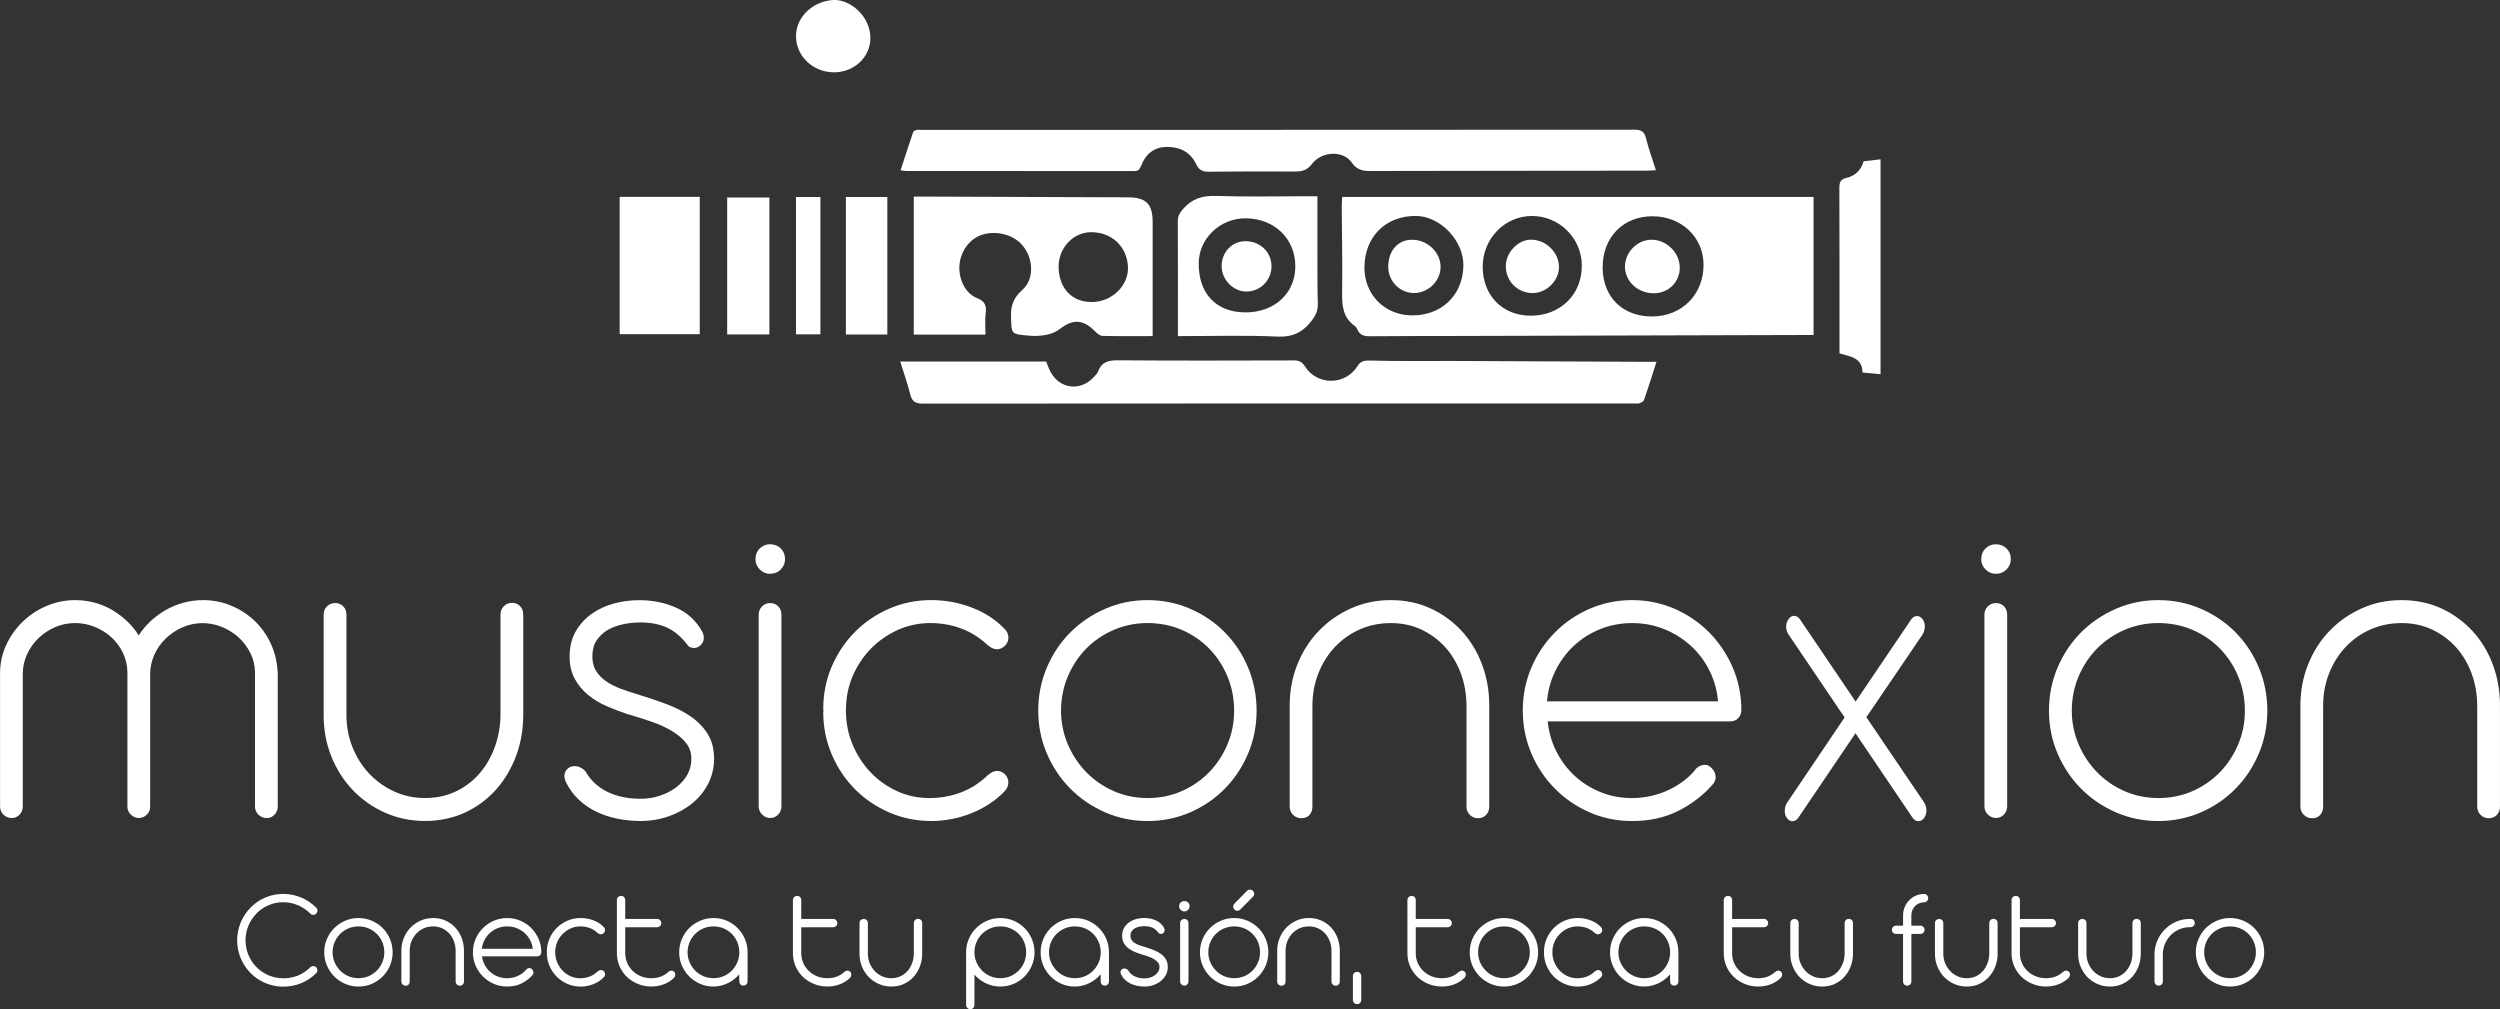 <?xml version="1.0" encoding="UTF-8"?>
<svg id="Layer_2" data-name="Layer 2" xmlns="http://www.w3.org/2000/svg" viewBox="0 0 805.51 325.16">
  <rect x="0" y="0" width="805.51" height="325.16" fill="#333333" stroke="none"/>
  <defs>
    <style>
      .cls-1 {
        fill: #fff;
      }
    </style>
  </defs>
  <g id="Capa_1" data-name="Capa 1">
    <g>
      <path class="cls-1" d="M619.97,258.56l-18.62-27.47,18-26.49c.46-.68.73-1.48.82-2.41.09-.96-.12-1.82-.63-2.57-.51-.75-1.14-1.13-1.89-1.13s-1.39.4-1.93,1.2l-17.83,26.37-17.88-26.44c-.54-.8-1.19-1.2-1.93-1.2s-1.33.38-1.83,1.12c-.51.69-.76,1.52-.74,2.44.02.91.26,1.73.73,2.41l18.1,26.77-18.53,27.47c-.43.63-.68,1.43-.75,2.38-.07.98.15,1.84.66,2.52.48.7,1.08,1.06,1.79,1.06.78,0,1.44-.4,1.98-1.2l18.35-27.14,18.44,27.28c.6.88,1.33,1.06,1.84,1.06.74,0,1.38-.38,1.88-1.12.51-.7.74-1.55.69-2.53-.05-.95-.3-1.75-.73-2.39Z"/>
      <g>
        <path class="cls-1" d="M87.23,207.31c-1.31-2.79-3.06-5.24-5.2-7.28-2.14-2.04-4.67-3.68-7.5-4.87-2.84-1.2-5.9-1.8-9.11-1.8-2.17,0-4.32.29-6.39.86-2.07.57-4.05,1.41-5.87,2.47-1.82,1.07-3.51,2.35-5.01,3.82-1.31,1.28-2.47,2.69-3.46,4.22-.95-1.52-2.08-2.94-3.37-4.21-1.48-1.47-3.13-2.75-4.9-3.82-1.77-1.07-3.71-1.9-5.76-2.48-2.05-.57-4.22-.86-6.43-.86-3.16,0-6.23.62-9.14,1.84-2.91,1.22-5.5,2.92-7.72,5.06-2.22,2.14-4.02,4.66-5.34,7.49-1.34,2.84-2.01,5.93-2.01,9.18v42.91c0,1.07.38,1.97,1.14,2.68.75.7,1.63,1.05,2.63,1.05s1.8-.36,2.5-1.07c.7-.71,1.05-1.6,1.05-2.67v-43.04c.05-2.12.53-4.18,1.44-6.12.92-1.94,2.17-3.67,3.71-5.14,1.55-1.47,3.35-2.65,5.35-3.5,3.9-1.67,8.57-1.71,12.64-.07,2,.81,3.8,1.93,5.35,3.32,1.54,1.39,2.8,3.07,3.74,4.99.93,1.91,1.43,4,1.48,6.21v43.35c0,1.07.38,1.97,1.14,2.68,1.5,1.4,3.65,1.4,5.09,0,.73-.71,1.1-1.61,1.1-2.67v-42.61c0-2.17.45-4.28,1.34-6.26.89-1.99,2.13-3.75,3.67-5.24,1.55-1.49,3.38-2.71,5.42-3.61,3.95-1.74,8.52-1.8,12.64-.14,2,.81,3.8,1.93,5.35,3.32,1.55,1.4,2.83,3.08,3.82,5,.98,1.91,1.5,4,1.54,6.2v43.35c0,1.07.38,1.97,1.14,2.68.75.7,1.63,1.05,2.63,1.05s1.8-.36,2.5-1.07c.7-.71,1.06-1.6,1.06-2.67v-43.05c0-.26-.03-.46-.08-.62-.16-3.11-.89-6.08-2.19-8.85Z"/>
        <path class="cls-1" d="M165.04,194.24c-1.11,0-2.03.37-2.73,1.11-.7.73-1.05,1.64-1.05,2.7v31.96c0,3.65-.59,7.16-1.75,10.45-1.16,3.28-2.82,6.2-4.93,8.66-2.1,2.46-4.68,4.43-7.66,5.86-2.98,1.43-6.33,2.15-9.97,2.15s-6.98-.73-10.05-2.16c-3.08-1.44-5.79-3.39-8.03-5.8-2.25-2.41-4.04-5.27-5.32-8.48-1.28-3.21-1.93-6.65-1.93-10.25v-32.4c0-1.11-.36-2.03-1.06-2.71-.7-.68-1.56-1.02-2.57-1.02s-1.87.34-2.6,1.02c-.73.68-1.11,1.6-1.11,2.72v32.47c0,4.65.83,9.09,2.47,13.19,1.64,4.1,3.95,7.74,6.87,10.81,2.92,3.07,6.41,5.53,10.38,7.31,3.98,1.78,8.33,2.69,12.94,2.69s8.98-.91,12.84-2.69c3.85-1.78,7.21-4.26,9.99-7.36,2.77-3.09,4.96-6.76,6.5-10.88,1.54-4.13,2.32-8.57,2.32-13.22v-32.33c0-1.11-.34-2.03-1.01-2.73-.68-.71-1.53-1.07-2.54-1.07Z"/>
        <path class="cls-1" d="M222.71,230.96c-2.23-1.56-4.85-2.91-7.79-4.02-2.89-1.1-5.99-2.15-9.21-3.13-1.97-.58-3.89-1.22-5.72-1.9-1.79-.67-3.4-1.49-4.76-2.44-1.34-.93-2.42-2.06-3.21-3.34-.77-1.26-1.16-2.82-1.16-4.62,0-2.05.46-3.78,1.37-5.16.92-1.4,2.13-2.53,3.58-3.37,1.47-.85,3.15-1.47,4.98-1.85,1.85-.38,3.7-.58,5.5-.58,3.36,0,6.3.58,8.74,1.72,2.43,1.13,4.72,3.13,6.8,5.94l.07.1.11.05c1.57.8,2.81.44,3.86-.61.46-.47.75-1.08.87-1.82.11-.74-.03-1.5-.42-2.3-1.94-3.56-4.77-6.19-8.42-7.82-3.62-1.61-7.64-2.43-11.96-2.43-2.74,0-5.48.36-8.14,1.08-2.67.72-5.08,1.85-7.18,3.34-2.11,1.5-3.84,3.41-5.13,5.67-1.3,2.27-1.96,4.97-1.96,8.04,0,2.77.56,5.2,1.66,7.22,1.09,2.01,2.55,3.76,4.34,5.22,1.77,1.44,3.81,2.67,6.05,3.63,2.21.96,4.46,1.81,6.7,2.55h.02c2.75.79,5.4,1.62,7.87,2.49,2.46.87,4.65,1.89,6.53,3.04,1.85,1.14,3.35,2.44,4.45,3.88,1.07,1.4,1.61,3.07,1.61,4.95s-.44,3.6-1.32,5.16c-.88,1.57-2.1,2.94-3.61,4.07-1.53,1.14-3.29,2.04-5.24,2.68s-4.02.97-6.14.97c-4.17,0-7.83-.77-10.87-2.3-3.02-1.51-5.36-3.72-6.96-6.56l-.08-.11c-1.02-1.02-2.16-1.54-3.41-1.54s-2.2.53-2.83,1.56c-.63,1.03-.58,2.28.12,3.71,1.04,2.1,2.4,3.95,4.03,5.5,1.63,1.55,3.52,2.85,5.62,3.87,2.09,1.02,4.39,1.79,6.81,2.28,2.43.49,4.95.75,7.49.75,3.24,0,6.33-.52,9.19-1.54,2.85-1.02,5.39-2.43,7.54-4.2,2.15-1.77,3.87-3.9,5.11-6.33,1.24-2.44,1.87-5.12,1.87-7.98,0-3.07-.67-5.72-2-7.9-1.32-2.16-3.13-4.05-5.38-5.62Z"/>
        <path class="cls-1" d="M248.07,175.36c-1.25,0-2.34.46-3.26,1.35-.92.9-1.39,2.07-1.39,3.48,0,1.26.46,2.37,1.38,3.29.92.93,2.02,1.4,3.27,1.4,1.39,0,2.57-.47,3.49-1.4.92-.93,1.38-2.03,1.38-3.29,0-1.41-.47-2.58-1.39-3.48-.92-.9-2.09-1.35-3.48-1.35Z"/>
        <path class="cls-1" d="M248.15,194.31c-1,0-1.88.36-2.6,1.06-.73.71-1.1,1.61-1.1,2.67v61.71c0,1.07.38,1.98,1.13,2.71.75.73,1.61,1.1,2.57,1.1,1.01,0,1.88-.37,2.58-1.11.69-.73,1.05-1.64,1.05-2.7v-61.71c0-1.06-.34-1.95-1.01-2.66-.68-.71-1.56-1.07-2.62-1.07Z"/>
        <path class="cls-1" d="M274.73,217.86c1.43-3.36,3.4-6.33,5.86-8.85,2.47-2.51,5.38-4.54,8.66-6.03,3.27-1.48,6.82-2.23,10.56-2.23,3.42,0,6.73.58,9.83,1.73,3.1,1.15,5.95,2.92,8.47,5.27.41.36.88.69,1.4.98,1.33.74,2.91.61,4.14-.54.84-.73,1.26-1.65,1.26-2.73s-.44-2.04-1.31-2.92c-2.9-2.98-6.48-5.28-10.63-6.84-4.14-1.56-8.49-2.35-12.95-2.35-4.75,0-9.3.93-13.52,2.76-4.21,1.83-7.94,4.36-11.07,7.53-3.14,3.17-5.64,6.92-7.45,11.14-1.81,4.23-2.73,8.83-2.73,13.68,0,.17.04.35.11.54l-.08.26-.03.16c0,4.8.92,9.39,2.73,13.64,1.81,4.25,4.32,8.01,7.45,11.18,3.14,3.17,6.86,5.7,11.07,7.53,4.22,1.83,8.77,2.76,13.52,2.76,4.46,0,8.82-.84,12.96-2.5,4.14-1.66,7.72-4.01,10.61-6.98.87-.88,1.31-1.86,1.31-2.92s-.4-1.98-1.18-2.72c-1.25-1.17-2.81-1.31-4.19-.51-.53.31-1.01.65-1.44,1.03-2.56,2.44-5.45,4.27-8.6,5.44-3.15,1.17-6.51,1.77-9.98,1.77-3.79,0-7.37-.78-10.63-2.3-3.28-1.53-6.15-3.61-8.54-6.17-2.4-2.56-4.31-5.57-5.69-8.92-1.38-3.35-2.07-6.89-2.07-10.54,0-.09-.02-.21-.08-.34.05-.14.08-.23.08-.32,0-3.73.72-7.33,2.14-10.68Z"/>
        <path class="cls-1" d="M394.67,203.76c-3.16-3.19-6.92-5.75-11.18-7.6-4.26-1.86-8.89-2.8-13.74-2.8s-9.4.94-13.66,2.8c-4.26,1.85-8.03,4.41-11.22,7.6-3.18,3.19-5.73,7-7.57,11.33-1.84,4.33-2.77,9-2.77,13.9s.93,9.48,2.77,13.79c1.84,4.3,4.38,8.11,7.56,11.32,3.18,3.21,6.96,5.78,11.22,7.64,4.27,1.86,8.86,2.8,13.66,2.8s9.47-.94,13.74-2.8c4.26-1.85,8.03-4.43,11.18-7.64,3.16-3.21,5.68-7.02,7.49-11.32,1.81-4.3,2.73-8.94,2.73-13.79s-.92-9.56-2.73-13.89c-1.81-4.33-4.33-8.14-7.49-11.33ZM369.75,257.13c-3.89,0-7.57-.75-10.93-2.24-3.37-1.48-6.34-3.54-8.83-6.1-2.49-2.56-4.49-5.59-5.94-8.99-1.45-3.4-2.18-7.04-2.18-10.82s.73-7.59,2.18-11.01c1.45-3.42,3.44-6.45,5.94-8.99,2.49-2.54,5.47-4.56,8.87-6.03,3.39-1.46,7.06-2.2,10.9-2.2s7.64.74,11.01,2.2c3.37,1.46,6.34,3.49,8.83,6.03,2.49,2.54,4.47,5.56,5.9,8.99,1.42,3.43,2.14,7.13,2.14,11.01s-.72,7.43-2.14,10.83c-1.43,3.4-3.41,6.43-5.9,8.99-2.49,2.56-5.46,4.61-8.83,6.1-3.36,1.48-7.07,2.24-11,2.24Z"/>
        <path class="cls-1" d="M470.99,203.33c-2.8-3.05-6.17-5.5-10.02-7.28-3.86-1.79-8.18-2.69-12.84-2.69s-8.95.9-12.91,2.69c-3.95,1.78-7.43,4.23-10.34,7.27-2.92,3.04-5.23,6.67-6.87,10.78-1.64,4.1-2.47,8.54-2.47,13.19v32.62c0,1.07.38,1.97,1.14,2.68.75.7,1.63,1.05,2.63,1.05,1.12,0,2-.37,2.63-1.09.61-.7.92-1.59.92-2.64v-32.47c0-3.74.65-7.27,1.93-10.51,1.28-3.23,3.07-6.08,5.32-8.47,2.25-2.39,4.94-4.29,7.99-5.65,3.05-1.36,6.42-2.05,10.02-2.05s6.93.71,9.9,2.12c2.98,1.41,5.57,3.33,7.7,5.72,2.13,2.39,3.81,5.24,5,8.47,1.19,3.24,1.79,6.75,1.79,10.44v32.4c0,1.07.37,1.97,1.1,2.67.72.7,1.6,1.06,2.6,1.06,1.06,0,1.94-.36,2.62-1.07.67-.71,1.01-1.6,1.01-2.66v-32.62c0-4.64-.78-9.08-2.32-13.18-1.54-4.11-3.74-7.73-6.54-10.78Z"/>
        <path class="cls-1" d="M550.7,203.76c-3.16-3.19-6.91-5.75-11.14-7.6-4.24-1.86-8.85-2.8-13.7-2.8s-9.46.94-13.7,2.8c-4.24,1.85-8,4.42-11.18,7.64-3.18,3.21-5.73,7.01-7.56,11.29-1.84,4.28-2.77,8.93-2.77,13.83s.93,9.56,2.77,13.86c1.84,4.3,4.38,8.11,7.56,11.32,3.18,3.21,6.94,5.78,11.18,7.64,4.24,1.86,8.85,2.8,13.7,2.8,5.58,0,10.58-1.09,14.85-3.25,4.26-2.15,7.91-4.92,10.82-8.2.88-.84,1.3-1.77,1.25-2.78-.05-.97-.37-1.78-.9-2.36-.49-.66-1.03-1.11-1.63-1.35-.17-.05-.32-.1-.46-.13-.15-.03-.32-.04-.5-.04-.89,0-1.78.36-2.65,1.07l-.08.08c-1.13,1.48-2.48,2.82-4.02,3.98-1.54,1.17-3.24,2.19-5.04,3.03-1.8.84-3.71,1.48-5.68,1.91-1.97.43-3.98.65-5.97.65-3.61,0-7.04-.66-10.22-1.95-3.18-1.29-6.01-3.1-8.43-5.37s-4.4-4.98-5.9-8.05c-1.42-2.91-2.3-6.05-2.63-9.35h58.84c1.06,0,1.94-.36,2.59-1.08.64-.7.97-1.57.97-2.58,0-4.85-.94-9.47-2.81-13.76-1.86-4.28-4.41-8.06-7.56-11.25ZM553.55,225.98h-55.1c.29-3.39,1.15-6.61,2.57-9.57,1.5-3.11,3.49-5.87,5.93-8.19,2.44-2.32,5.31-4.16,8.54-5.48,3.22-1.32,6.74-1.98,10.44-1.98s7.14.67,10.36,1.98c3.23,1.32,6.13,3.15,8.62,5.45,2.49,2.3,4.52,5.05,6.04,8.19,1.44,2.98,2.32,6.21,2.6,9.6Z"/>
        <path class="cls-1" d="M643.02,175.36c-1.25,0-2.34.46-3.26,1.35-.92.9-1.39,2.07-1.39,3.48,0,1.26.46,2.37,1.38,3.29.92.93,2.02,1.4,3.27,1.4,1.39,0,2.57-.47,3.49-1.4.92-.93,1.38-2.03,1.38-3.29,0-1.41-.47-2.58-1.39-3.48-.92-.9-2.09-1.35-3.48-1.35Z"/>
        <path class="cls-1" d="M643.09,194.31c-1,0-1.88.36-2.6,1.06-.73.71-1.1,1.61-1.1,2.67v61.71c0,1.07.38,1.98,1.13,2.71.75.73,1.61,1.1,2.57,1.1,1.01,0,1.88-.37,2.58-1.11.69-.73,1.05-1.64,1.05-2.7v-61.71c0-1.06-.34-1.95-1.01-2.66-.68-.71-1.56-1.07-2.62-1.07Z"/>
        <path class="cls-1" d="M720.33,203.76c-3.16-3.19-6.92-5.75-11.18-7.6-4.26-1.86-8.89-2.8-13.74-2.8s-9.4.94-13.66,2.8c-4.26,1.85-8.03,4.41-11.22,7.6-3.18,3.19-5.73,7-7.57,11.33-1.84,4.33-2.77,9-2.77,13.9s.93,9.48,2.77,13.79c1.84,4.3,4.38,8.11,7.56,11.32,3.18,3.21,6.96,5.78,11.22,7.64,4.27,1.86,8.86,2.8,13.66,2.8s9.47-.94,13.74-2.8c4.26-1.85,8.03-4.43,11.18-7.64,3.16-3.21,5.68-7.02,7.49-11.32,1.81-4.3,2.73-8.94,2.73-13.79s-.92-9.56-2.73-13.89c-1.81-4.33-4.33-8.14-7.49-11.33ZM695.42,257.13c-3.89,0-7.57-.75-10.93-2.24-3.37-1.48-6.34-3.54-8.83-6.1-2.49-2.56-4.49-5.59-5.94-8.99-1.45-3.4-2.18-7.04-2.18-10.82s.73-7.59,2.18-11.01c1.45-3.42,3.44-6.45,5.94-8.99,2.49-2.54,5.47-4.56,8.87-6.03,3.39-1.46,7.06-2.2,10.9-2.2s7.64.74,11.01,2.2c3.37,1.46,6.34,3.49,8.83,6.03,2.49,2.54,4.47,5.56,5.9,8.99,1.42,3.43,2.14,7.13,2.14,11.01s-.72,7.43-2.14,10.83c-1.43,3.4-3.41,6.43-5.9,8.99-2.49,2.56-5.46,4.61-8.83,6.1-3.36,1.48-7.07,2.24-11,2.24Z"/>
        <path class="cls-1" d="M803.19,214.11c-1.54-4.11-3.74-7.73-6.54-10.78-2.8-3.05-6.17-5.5-10.02-7.28-3.86-1.79-8.18-2.69-12.84-2.69s-8.95.9-12.91,2.69c-3.95,1.78-7.43,4.23-10.34,7.27-2.92,3.04-5.23,6.67-6.87,10.78-1.64,4.1-2.47,8.54-2.47,13.19v32.62c0,1.07.38,1.97,1.14,2.68.75.7,1.63,1.05,2.63,1.05,1.12,0,2-.37,2.63-1.09.61-.7.92-1.59.92-2.64v-32.47c0-3.74.65-7.27,1.93-10.51,1.28-3.23,3.07-6.08,5.32-8.47,2.25-2.39,4.94-4.29,7.99-5.65,3.05-1.36,6.42-2.05,10.02-2.05s6.93.71,9.9,2.12c2.98,1.41,5.57,3.33,7.7,5.72,2.13,2.39,3.81,5.24,5,8.47,1.19,3.24,1.79,6.75,1.79,10.44v32.4c0,1.07.37,1.97,1.1,2.67.72.7,1.6,1.06,2.6,1.06,1.06,0,1.94-.36,2.62-1.07.67-.71,1.01-1.6,1.01-2.66v-32.62c0-4.64-.78-9.08-2.32-13.18Z"/>
      </g>
      <g>
        <path class="cls-1" d="M82.65,294.29c1.09-1.11,2.4-1.99,3.88-2.63,2.86-1.24,6.29-1.31,9.37-.04,1.49.61,2.87,1.54,4.09,2.74.53.53,1.37.54,1.93-.01.24-.26.37-.57.37-.92s-.13-.67-.39-.95h0c-1.46-1.47-3.12-2.59-4.94-3.33-3.19-1.31-6.74-1.43-9.75-.56-1.29.37-2.51.9-3.61,1.57-1.1.67-2.11,1.48-2.99,2.41-.88.93-1.64,1.95-2.26,3.05-.62,1.1-1.1,2.28-1.43,3.52-.33,1.24-.5,2.53-.5,3.84s.18,2.7.53,3.97c.35,1.26.85,2.46,1.49,3.56.64,1.1,1.42,2.12,2.31,3.02.9.91,1.91,1.69,3,2.33,1.09.64,2.29,1.14,3.55,1.5,1.26.36,2.6.54,3.97.54,1.93,0,3.82-.35,5.63-1.05,1.81-.7,3.49-1.81,4.98-3.3.25-.25.38-.57.38-.95s-.13-.7-.42-.99c-.57-.48-1.38-.43-1.87.06-1.24,1.22-2.61,2.13-4.07,2.7-1.43.55-2.94.84-4.49.84-1.78,0-3.43-.32-4.95-.98-1.48-.66-2.79-1.55-3.87-2.67-1.09-1.11-1.95-2.43-2.56-3.9-.61-1.47-.92-3.04-.92-4.67s.32-3.29.95-4.77c.63-1.48,1.51-2.8,2.6-3.91Z"/>
        <path class="cls-1" d="M123.3,299.02c-.99-.99-2.17-1.78-3.5-2.36-2.66-1.15-5.9-1.16-8.58,0-1.33.57-2.51,1.37-3.51,2.36-1,.99-1.79,2.17-2.37,3.51-.58,1.34-.87,2.79-.87,4.31s.29,2.95.87,4.28c.58,1.33,1.37,2.51,2.37,3.51,1,1,2.18,1.79,3.51,2.37,1.34.58,2.78.87,4.28.87s2.97-.29,4.3-.87c1.33-.58,2.51-1.37,3.5-2.37.99-1,1.78-2.18,2.35-3.51.57-1.34.86-2.78.86-4.28s-.29-2.97-.86-4.31c-.57-1.34-1.36-2.52-2.35-3.51ZM123.83,306.85c0,1.12-.22,2.2-.64,3.2-.43,1.01-1.02,1.91-1.76,2.66-.74.76-1.63,1.37-2.64,1.81-2,.87-4.54.88-6.56,0-1.01-.44-1.9-1.05-2.64-1.81-.75-.76-1.34-1.66-1.78-2.67-.43-1-.65-2.08-.65-3.2s.22-2.25.65-3.26c.43-1.02,1.03-1.91,1.78-2.66.74-.75,1.63-1.35,2.65-1.78,1.01-.43,2.11-.65,3.26-.65s2.29.22,3.29.65c1.01.43,1.9,1.04,2.64,1.78.74.75,1.34,1.65,1.76,2.66.42,1.02.64,2.11.64,3.26Z"/>
        <path class="cls-1" d="M146.73,298.89c-.88-.95-1.94-1.71-3.15-2.26-1.21-.56-2.57-.84-4.03-.84s-2.81.28-4.05.84c-1.24.55-2.33,1.31-3.24,2.26-.92.95-1.64,2.08-2.16,3.35-.52,1.28-.78,2.65-.78,4.09v9.92c0,.38.15.72.42.98.58.53,1.48.48,1.93-.03.23-.26.34-.58.34-.95v-9.87c0-1.11.19-2.16.58-3.11.38-.96.92-1.8,1.59-2.51.67-.7,1.47-1.27,2.38-1.67,1.81-.8,4.16-.81,5.93.02.89.42,1.66.98,2.29,1.69.63.71,1.14,1.55,1.49,2.5.36.96.54,2,.54,3.1v9.85c0,.39.14.71.4.97.26.25.58.38.95.38.39,0,.71-.13.96-.4.25-.26.37-.58.37-.96v-9.92c0-1.44-.25-2.81-.73-4.09-.48-1.28-1.17-2.4-2.05-3.35Z"/>
        <path class="cls-1" d="M171.19,299.02c-.99-.99-2.16-1.78-3.49-2.36-2.66-1.15-5.93-1.15-8.59,0-1.33.57-2.5,1.37-3.5,2.37-1,1-1.79,2.17-2.37,3.5-.58,1.33-.87,2.77-.87,4.29s.29,2.97.87,4.3c.58,1.33,1.37,2.51,2.37,3.51,1,1,2.17,1.79,3.5,2.37,1.33.58,2.77.87,4.29.87,1.75,0,3.31-.34,4.66-1.01,1.33-.67,2.47-1.52,3.37-2.53.4-.38.47-.76.45-1.02-.02-.35-.14-.64-.32-.84-.17-.23-.37-.4-.61-.49-.06-.02-.11-.03-.17-.04-.36-.08-.77.04-1.21.42-.34.44-.74.83-1.19,1.17-.46.35-.96.65-1.51.9-.54.25-1.11.44-1.7.57-1.66.36-3.37.21-4.84-.38-.95-.38-1.8-.92-2.52-1.59-.72-.67-1.32-1.47-1.76-2.38-.39-.79-.64-1.63-.76-2.52h17.81c.39,0,.72-.14.96-.4.24-.26.36-.57.36-.94,0-1.51-.3-2.94-.88-4.27-.58-1.33-1.38-2.5-2.37-3.49ZM171.67,305.71h-16.42c.1-.92.35-1.79.74-2.59.45-.92,1.04-1.74,1.77-2.43.73-.69,1.59-1.23,2.55-1.62,1.91-.77,4.28-.79,6.22,0,.97.39,1.83.93,2.58,1.62.74.68,1.35,1.49,1.8,2.42.4.81.65,1.68.75,2.6Z"/>
        <path class="cls-1" d="M179.53,303.55c.43-.99,1.02-1.88,1.75-2.62.74-.74,1.61-1.35,2.59-1.79,1.86-.84,4.15-.86,6.09-.15.93.34,1.77.86,2.53,1.56.14.12.3.23.47.33.49.27,1.08.21,1.52-.19.3-.26.46-.61.46-1s-.16-.74-.46-1.05c-.91-.93-2.04-1.65-3.34-2.13-2.68-1-5.73-.97-8.29.13-1.32.57-2.49,1.35-3.47,2.34-.98.98-1.77,2.15-2.33,3.46-.57,1.31-.86,2.74-.86,4.25,0,.05,0,.11.02.16l-.02.13c0,1.49.29,2.91.86,4.24.57,1.32,1.35,2.49,2.33,3.47.98.98,2.15,1.77,3.47,2.34,1.32.57,2.75.86,4.24.86,1.4,0,2.76-.26,4.06-.77,1.3-.52,2.42-1.25,3.33-2.17.31-.31.47-.66.47-1.05s-.15-.73-.43-.99c-.45-.42-1.03-.48-1.55-.18-.18.1-.34.21-.48.34-.76.72-1.62,1.26-2.56,1.61-1.98.73-4.29.71-6.16-.16-.98-.45-1.84-1.07-2.55-1.83-.72-.76-1.29-1.65-1.7-2.64-.41-.99-.62-2.04-.62-3.12,0-.03,0-.06-.01-.1,0-.03.01-.06.01-.1,0-1.11.21-2.17.64-3.16Z"/>
        <path class="cls-1" d="M216.03,312.78c-.07.02-.15.05-.28.1-.19.1-.34.2-.43.3-.81.71-1.67,1.23-2.55,1.54-1.87.66-4.28.63-6.21-.15-1.02-.41-1.92-.99-2.67-1.71s-1.36-1.58-1.79-2.56c-.43-.98-.65-2.05-.65-3.18v-8.36h10.24c.4,0,.73-.13.99-.39.26-.26.39-.58.39-.95s-.15-.7-.42-.96c-.27-.25-.59-.38-.96-.38h-10.24v-6.04c0-.4-.12-.73-.37-.99-.49-.51-1.38-.53-1.92,0-.27.26-.4.59-.4.98v17.07c0,1.52.29,2.96.87,4.27.58,1.31,1.38,2.46,2.39,3.42,1.01.95,2.2,1.71,3.54,2.25,1.34.54,2.79.82,4.31.82,1.39,0,2.72-.23,3.95-.69,1.23-.46,2.33-1.15,3.28-2.05.27-.27.43-.6.48-.98.05-.42-.08-.79-.4-1.08-.31-.28-.76-.38-1.13-.29Z"/>
        <path class="cls-1" d="M237.63,299c-.99-.99-2.16-1.78-3.48-2.35-2.64-1.13-5.88-1.15-8.56.01-1.33.57-2.51,1.37-3.51,2.36-1,.99-1.79,2.17-2.37,3.51-.58,1.34-.87,2.79-.87,4.31s.29,2.95.87,4.28c.58,1.33,1.37,2.51,2.37,3.51,1,1,2.18,1.79,3.51,2.37,1.34.58,2.78.87,4.28.87.92,0,1.83-.12,2.7-.36.87-.24,1.7-.57,2.45-.99.76-.42,1.47-.93,2.12-1.52.37-.34.72-.7,1.04-1.08l.02,2.26c0,.39.12.72.35.98.49.56,1.46.54,1.95,0,.24-.26.37-.6.37-.99v-9.43c-.01-1.52-.31-2.96-.89-4.28-.58-1.32-1.37-2.49-2.36-3.48ZM238.21,306.85c0,1.12-.22,2.2-.64,3.2-.43,1.01-1.02,1.91-1.76,2.66-.74.76-1.63,1.37-2.64,1.81-2,.87-4.54.88-6.56,0-1.01-.44-1.9-1.05-2.64-1.81-.75-.76-1.34-1.66-1.78-2.67-.43-1-.65-2.08-.65-3.2s.22-2.25.65-3.26c.43-1.02,1.03-1.91,1.78-2.66.74-.75,1.63-1.35,2.65-1.78,1.01-.43,2.11-.65,3.26-.65s2.29.22,3.29.65c1.01.43,1.9,1.04,2.64,1.78.74.75,1.34,1.65,1.76,2.66.42,1.02.64,2.11.64,3.26Z"/>
        <path class="cls-1" d="M272.75,312.78c-.07.02-.15.05-.28.1-.19.1-.34.2-.43.3-.81.71-1.67,1.23-2.55,1.54-1.87.66-4.28.63-6.21-.15-1.02-.41-1.92-.99-2.67-1.71s-1.36-1.58-1.79-2.56c-.43-.98-.65-2.05-.65-3.18v-8.36h10.24c.4,0,.73-.13.99-.39.26-.26.39-.58.39-.95s-.15-.7-.42-.96c-.27-.25-.59-.38-.96-.38h-10.24v-6.04c0-.4-.12-.73-.37-.99-.49-.51-1.38-.53-1.92,0-.27.26-.4.59-.4.98v17.07c0,1.52.29,2.96.87,4.27.58,1.31,1.38,2.46,2.39,3.42,1.01.95,2.2,1.71,3.54,2.25,1.34.54,2.79.82,4.31.82,1.39,0,2.72-.23,3.95-.69,1.23-.46,2.33-1.15,3.28-2.05.27-.27.43-.6.48-.98.05-.42-.08-.79-.4-1.08-.31-.28-.76-.38-1.13-.29Z"/>
        <path class="cls-1" d="M294.82,296.47c-.25.27-.38.59-.38.97v9.72c0,1.08-.18,2.13-.53,3.1-.35.97-.84,1.83-1.47,2.56-.62.72-1.39,1.31-2.28,1.73-1.76.83-4.12.85-5.96,0-.92-.43-1.73-1-2.4-1.72-.67-.71-1.21-1.56-1.59-2.51-.38-.95-.58-1.97-.58-3.03v-9.85c0-.4-.13-.73-.39-.99-.51-.49-1.36-.49-1.89,0-.27.25-.41.58-.41.99v9.87c0,1.44.26,2.82.78,4.09.51,1.27,1.24,2.4,2.15,3.36.91.95,2.01,1.72,3.26,2.27,1.25.55,2.62.84,4.06.84s2.82-.28,4.03-.84c1.21-.56,2.27-1.33,3.14-2.29.87-.96,1.55-2.1,2.04-3.38.48-1.28.73-2.66.73-4.1v-9.83c0-.4-.12-.73-.37-.98-.52-.55-1.44-.51-1.94.01Z"/>
        <path class="cls-1" d="M330.11,299.02c-.99-.99-2.17-1.78-3.5-2.36-2.66-1.15-5.9-1.16-8.58,0-1.33.57-2.51,1.37-3.51,2.36-1,.99-1.8,2.17-2.37,3.51-.58,1.34-.87,2.8-.87,4.31v16.93c0,.39.14.72.42.99.27.26.6.39.96.39.39,0,.72-.14.96-.42.23-.26.35-.59.35-.96v-9.74c.32.37.67.72,1.04,1.05.65.57,1.37,1.07,2.14,1.49.77.42,1.6.74,2.46.96,2.3.59,4.85.39,7-.53,1.33-.58,2.51-1.37,3.5-2.37.99-1,1.78-2.18,2.35-3.51.57-1.34.86-2.78.86-4.28s-.29-2.97-.86-4.31c-.57-1.34-1.36-2.52-2.35-3.51ZM330.64,306.85c0,1.12-.22,2.2-.64,3.2-.43,1.01-1.02,1.91-1.76,2.66-.74.76-1.63,1.37-2.64,1.81-2,.87-4.54.88-6.56,0-1.01-.44-1.9-1.05-2.64-1.81-.75-.76-1.34-1.66-1.78-2.67-.43-1-.65-2.08-.65-3.2s.22-2.25.65-3.26c.43-1.02,1.03-1.91,1.78-2.66.74-.75,1.63-1.35,2.65-1.78,1.01-.43,2.11-.65,3.26-.65s2.29.22,3.29.65c1.01.43,1.9,1.04,2.64,1.78.74.75,1.34,1.65,1.76,2.66.42,1.02.64,2.11.64,3.26Z"/>
        <path class="cls-1" d="M354.08,299c-.99-.99-2.16-1.78-3.48-2.35-2.64-1.13-5.88-1.15-8.56.01-1.33.57-2.51,1.37-3.51,2.36-1,.99-1.79,2.17-2.37,3.51-.58,1.34-.87,2.79-.87,4.31s.29,2.95.87,4.28c.58,1.33,1.37,2.51,2.37,3.51,1,1,2.18,1.79,3.51,2.37,1.34.58,2.78.87,4.28.87.92,0,1.83-.12,2.7-.36.87-.24,1.7-.57,2.45-.99.76-.42,1.47-.93,2.12-1.52.37-.34.72-.7,1.04-1.08l.02,2.26c0,.39.12.72.35.98.49.56,1.46.54,1.95,0,.24-.26.37-.6.37-.99v-9.43c-.01-1.52-.31-2.96-.89-4.28-.58-1.32-1.37-2.49-2.36-3.48ZM354.66,306.85c0,1.12-.22,2.2-.64,3.2-.43,1.01-1.02,1.91-1.76,2.66-.74.76-1.63,1.37-2.64,1.81-2,.87-4.54.88-6.56,0-1.01-.44-1.9-1.05-2.64-1.81-.75-.76-1.34-1.66-1.78-2.67-.43-1-.65-2.08-.65-3.2s.22-2.25.65-3.26c.43-1.02,1.03-1.91,1.78-2.66.74-.75,1.63-1.35,2.65-1.78,1.01-.43,2.11-.65,3.26-.65s2.29.22,3.29.65c1.01.43,1.9,1.04,2.64,1.78.74.75,1.34,1.65,1.76,2.66.42,1.02.64,2.11.64,3.26Z"/>
        <path class="cls-1" d="M373.91,307.26c-.7-.48-1.52-.9-2.44-1.25-.9-.34-1.85-.66-2.84-.96-.61-.18-1.19-.37-1.74-.57-.53-.19-1.01-.44-1.41-.72-.39-.27-.7-.59-.92-.95-.21-.35-.32-.78-.32-1.29,0-.58.13-1.06.38-1.44.26-.4.61-.72,1.02-.96.43-.25.92-.43,1.46-.54,1.58-.32,3.12-.18,4.24.33.71.33,1.39.91,2,1.74l.13.11c.57.28,1.05.16,1.44-.23.18-.17.29-.4.33-.68.04-.27,0-.55-.15-.84-.62-1.12-1.52-1.96-2.69-2.47-1.86-.82-4.17-1-6.31-.42-.84.23-1.61.58-2.27,1.05-.68.48-1.23,1.08-1.64,1.79-.42.72-.63,1.58-.63,2.56,0,.88.18,1.65.54,2.3.35.64.82,1.19,1.39,1.65.56.45,1.2.83,1.91,1.14.68.29,1.38.56,2.08.78h.01c.84.24,1.65.49,2.4.76.74.26,1.4.56,1.96.9.55.33.98.71,1.3,1.13.3.39.45.84.45,1.37s-.13,1.02-.38,1.46c-.26.45-.61.84-1.05,1.17-.45.33-.97.6-1.55.78-.58.19-1.19.28-1.82.28-1.25,0-2.34-.23-3.24-.68-.89-.44-1.58-1.08-2.04-1.9l-.06-.08c-.72-.72-1.8-.7-2.26.05-.23.38-.22.84.03,1.35.33.66.76,1.25,1.29,1.74.52.49,1.12.89,1.78,1.21.66.32,1.38.56,2.14.71.76.15,1.54.23,2.34.23,1.02,0,2-.16,2.89-.48.9-.32,1.7-.76,2.38-1.31.68-.56,1.23-1.23,1.63-1.99.4-.77.6-1.62.6-2.53,0-.97-.22-1.82-.65-2.52-.42-.68-1-1.28-1.71-1.78Z"/>
        <path class="cls-1" d="M380.41,290.79c-.33.32-.49.73-.49,1.22,0,.44.16.83.49,1.16.33.32.71.49,1.16.49.49,0,.9-.16,1.23-.49.32-.33.49-.72.49-1.16,0-.49-.17-.9-.49-1.22-.62-.6-1.69-.66-2.38,0Z"/>
        <path class="cls-1" d="M380.64,296.47c-.27.26-.4.59-.4.97v18.76c0,.39.14.72.42.98.27.26.59.4.94.4.37,0,.69-.14.95-.41.25-.27.38-.59.38-.97v-18.76c0-.38-.12-.7-.37-.96-.49-.51-1.37-.53-1.92-.01Z"/>
        <path class="cls-1" d="M398.66,293.44c.4,0,.75-.15,1.01-.43l4.05-4.09c.26-.28.39-.6.39-.95s-.14-.68-.43-.97c-.54-.5-1.36-.49-1.91.06l-4.05,4.1c-.26.28-.39.61-.38.97.01.35.14.66.39.93.25.25.57.38.94.38Z"/>
        <path class="cls-1" d="M405.46,299.02c-.99-.99-2.17-1.78-3.5-2.36-2.66-1.15-5.9-1.16-8.58,0-1.33.57-2.51,1.37-3.51,2.36-1,.99-1.79,2.17-2.37,3.51-.58,1.34-.87,2.79-.87,4.31s.29,2.95.87,4.28c.58,1.33,1.37,2.51,2.37,3.51,1,1,2.18,1.79,3.51,2.37,1.34.58,2.78.87,4.28.87s2.97-.29,4.3-.87c1.33-.58,2.51-1.37,3.5-2.37.99-1,1.78-2.18,2.35-3.51.57-1.34.86-2.78.86-4.28s-.29-2.97-.86-4.31c-.57-1.34-1.36-2.52-2.35-3.51ZM405.99,306.85c0,1.12-.22,2.2-.64,3.2-.43,1.01-1.02,1.91-1.76,2.66-.74.76-1.63,1.37-2.64,1.81-2,.87-4.54.88-6.56,0-1.01-.44-1.9-1.05-2.64-1.81-.75-.76-1.34-1.66-1.78-2.67-.43-1-.65-2.08-.65-3.2s.22-2.25.65-3.26c.43-1.02,1.03-1.91,1.78-2.66.74-.75,1.63-1.35,2.65-1.78,1.01-.43,2.11-.65,3.26-.65s2.29.22,3.29.65c1.01.43,1.9,1.04,2.64,1.78.74.75,1.34,1.65,1.76,2.66.42,1.02.64,2.11.64,3.26Z"/>
        <path class="cls-1" d="M428.93,298.89c-.88-.95-1.94-1.71-3.15-2.26-1.21-.56-2.57-.84-4.03-.84s-2.81.28-4.05.84c-1.24.55-2.33,1.31-3.24,2.26-.92.95-1.64,2.08-2.16,3.35-.52,1.28-.78,2.65-.78,4.09v9.92c0,.38.15.72.42.98.58.53,1.48.48,1.93-.03.23-.26.34-.58.34-.95v-9.87c0-1.11.19-2.16.58-3.11.38-.96.92-1.8,1.59-2.51.67-.7,1.47-1.27,2.38-1.67,1.81-.8,4.16-.81,5.93.02.89.42,1.66.98,2.29,1.69.63.71,1.14,1.55,1.49,2.5.36.96.54,2,.54,3.1v9.85c0,.39.14.71.4.97.26.25.58.38.95.38.39,0,.71-.13.96-.4.25-.26.37-.58.37-.96v-9.92c0-1.44-.25-2.81-.73-4.09-.48-1.28-1.17-2.4-2.05-3.35Z"/>
        <path class="cls-1" d="M436.29,313.53c-.26.26-.38.59-.38.98v7.66c0,.38.13.71.39.97.26.26.58.39.97.39s.71-.14.96-.4c.25-.26.37-.58.37-.96v-7.66c0-.38-.12-.71-.37-.97-.5-.54-1.42-.54-1.94,0Z"/>
        <path class="cls-1" d="M470.74,312.78c-.07.02-.15.05-.28.1-.19.1-.34.2-.43.3-.81.71-1.67,1.23-2.55,1.54-1.87.66-4.28.63-6.21-.15-1.02-.41-1.92-.99-2.67-1.71s-1.36-1.58-1.79-2.56c-.43-.98-.65-2.05-.65-3.18v-8.36h10.24c.4,0,.73-.13.99-.39.26-.26.39-.58.39-.95s-.15-.7-.42-.96c-.27-.25-.59-.38-.96-.38h-10.24v-6.04c0-.4-.12-.73-.37-.99-.49-.51-1.38-.53-1.92,0-.27.26-.4.59-.4.98v17.07c0,1.52.29,2.96.87,4.27.58,1.31,1.38,2.46,2.39,3.42,1.01.95,2.2,1.71,3.54,2.25,1.34.54,2.79.82,4.31.82,1.39,0,2.72-.23,3.95-.69,1.23-.46,2.33-1.15,3.28-2.05.27-.27.43-.6.48-.98.05-.42-.08-.79-.4-1.08-.31-.28-.76-.38-1.13-.29Z"/>
        <path class="cls-1" d="M492.38,299.02c-.99-.99-2.17-1.78-3.5-2.36-2.66-1.15-5.9-1.16-8.58,0-1.33.57-2.51,1.37-3.51,2.36-1,.99-1.79,2.17-2.37,3.51-.58,1.34-.87,2.79-.87,4.31s.29,2.95.87,4.28c.58,1.33,1.37,2.51,2.37,3.51,1,1,2.18,1.79,3.51,2.37,1.34.58,2.78.87,4.28.87s2.97-.29,4.3-.87c1.33-.58,2.51-1.37,3.5-2.37.99-1,1.78-2.18,2.35-3.51.57-1.34.86-2.78.86-4.28s-.29-2.97-.86-4.31c-.57-1.34-1.36-2.52-2.35-3.51ZM492.91,306.85c0,1.12-.22,2.2-.64,3.2-.43,1.01-1.02,1.91-1.76,2.66-.74.76-1.63,1.37-2.64,1.81-2,.87-4.54.88-6.56,0-1.01-.44-1.9-1.05-2.64-1.81-.75-.76-1.34-1.66-1.78-2.67-.43-1-.65-2.08-.65-3.2s.22-2.25.65-3.26c.43-1.02,1.03-1.91,1.78-2.66.74-.75,1.63-1.35,2.65-1.78,1.01-.43,2.11-.65,3.26-.65s2.29.22,3.29.65c1.01.43,1.9,1.04,2.64,1.78.74.75,1.34,1.65,1.76,2.66.42,1.02.64,2.11.64,3.26Z"/>
        <path class="cls-1" d="M500.82,303.55c.43-.99,1.02-1.88,1.75-2.62.74-.74,1.61-1.35,2.59-1.79,1.86-.84,4.15-.86,6.09-.15.93.34,1.77.86,2.53,1.56.14.12.3.23.47.33.49.27,1.08.21,1.52-.19.3-.26.46-.61.46-1s-.16-.74-.46-1.05c-.91-.93-2.04-1.65-3.34-2.13-2.68-1-5.73-.97-8.29.13-1.32.57-2.49,1.35-3.47,2.34-.98.98-1.77,2.15-2.33,3.46-.57,1.31-.86,2.74-.86,4.25,0,.05,0,.11.02.16l-.02.13c0,1.49.29,2.91.86,4.24.57,1.32,1.35,2.49,2.33,3.47.98.98,2.15,1.77,3.47,2.34,1.32.57,2.75.86,4.24.86,1.4,0,2.76-.26,4.06-.77,1.3-.52,2.42-1.25,3.33-2.17.31-.31.47-.66.47-1.05s-.15-.73-.43-.99c-.45-.42-1.03-.48-1.55-.18-.18.1-.34.21-.48.34-.76.72-1.62,1.26-2.56,1.61-1.98.73-4.29.71-6.16-.16-.98-.45-1.84-1.07-2.55-1.83-.72-.76-1.29-1.65-1.7-2.64-.41-.99-.62-2.04-.62-3.12,0-.03,0-.06-.01-.1,0-.03.01-.06.01-.1,0-1.11.21-2.17.64-3.16Z"/>
        <path class="cls-1" d="M537.55,299c-.99-.99-2.16-1.78-3.48-2.35-2.64-1.13-5.88-1.15-8.56.01-1.33.57-2.51,1.37-3.51,2.36-1,.99-1.79,2.17-2.37,3.51-.58,1.34-.87,2.79-.87,4.31s.29,2.95.87,4.28c.58,1.33,1.37,2.51,2.37,3.51,1,1,2.18,1.79,3.51,2.37,1.34.58,2.78.87,4.28.87.92,0,1.83-.12,2.7-.36.87-.24,1.7-.57,2.45-.99.76-.42,1.47-.93,2.12-1.52.37-.34.72-.7,1.04-1.08l.02,2.26c0,.39.12.72.35.98.49.56,1.46.54,1.95,0,.24-.26.37-.6.37-.99v-9.43c-.01-1.52-.31-2.96-.89-4.28-.58-1.32-1.37-2.49-2.36-3.48ZM538.12,306.85c0,1.12-.22,2.2-.64,3.2-.43,1.01-1.02,1.91-1.76,2.66-.74.76-1.63,1.37-2.64,1.81-2,.87-4.54.88-6.56,0-1.01-.44-1.9-1.05-2.64-1.81-.75-.76-1.34-1.66-1.78-2.67-.43-1-.65-2.08-.65-3.2s.22-2.25.65-3.26c.43-1.02,1.03-1.91,1.78-2.66.74-.75,1.63-1.35,2.65-1.78,1.01-.43,2.11-.65,3.26-.65s2.29.22,3.29.65c1.01.43,1.9,1.04,2.64,1.78.74.75,1.34,1.65,1.76,2.66.42,1.02.64,2.11.64,3.26Z"/>
        <path class="cls-1" d="M572.67,312.78c-.07.02-.15.05-.28.1-.19.1-.34.2-.43.3-.81.71-1.67,1.23-2.55,1.54-1.87.66-4.28.63-6.21-.15-1.02-.41-1.92-.99-2.67-1.71s-1.36-1.58-1.79-2.56c-.43-.98-.65-2.05-.65-3.18v-8.36h10.24c.4,0,.73-.13.99-.39.26-.26.39-.58.39-.95s-.15-.7-.42-.96c-.27-.25-.59-.38-.96-.38h-10.24v-6.04c0-.4-.12-.73-.37-.99-.49-.51-1.38-.53-1.92,0-.27.26-.4.59-.4.98v17.07c0,1.52.29,2.96.87,4.27.58,1.31,1.38,2.46,2.39,3.42,1.01.95,2.2,1.71,3.54,2.25,1.34.54,2.79.82,4.31.82,1.39,0,2.72-.23,3.95-.69,1.23-.46,2.33-1.15,3.28-2.05.27-.27.43-.6.48-.98.05-.42-.08-.79-.4-1.08-.31-.28-.76-.38-1.13-.29Z"/>
        <path class="cls-1" d="M594.73,296.47c-.25.27-.38.59-.38.97v9.72c0,1.08-.18,2.13-.53,3.1-.35.97-.84,1.83-1.47,2.56-.62.72-1.39,1.31-2.28,1.73-1.76.83-4.12.85-5.96,0-.92-.43-1.73-1-2.4-1.72-.67-.71-1.21-1.56-1.59-2.51-.38-.95-.58-1.97-.58-3.03v-9.85c0-.4-.13-.73-.39-.99-.51-.49-1.36-.49-1.89,0-.27.25-.41.58-.41.99v9.87c0,1.44.26,2.82.78,4.09.51,1.27,1.24,2.4,2.15,3.36.91.95,2.01,1.72,3.26,2.27,1.25.55,2.62.84,4.06.84s2.82-.28,4.03-.84c1.21-.56,2.27-1.33,3.14-2.29.87-.96,1.55-2.1,2.04-3.38.48-1.28.73-2.66.73-4.1v-9.83c0-.4-.12-.73-.37-.98-.52-.55-1.44-.51-1.94.01Z"/>
        <path class="cls-1" d="M619.9,288.04h-.1c-.91.02-1.78.21-2.57.57-.79.36-1.5.85-2.09,1.46-.59.61-1.07,1.33-1.42,2.14-.35.81-.53,1.68-.54,2.59v3.45h-2.24c-.38,0-.71.13-.97.39-.25.25-.39.58-.39.95,0,.39.13.71.39.96.26.25.58.37.96.37h2.24v15.28c0,.4.13.73.39.99.26.26.58.39.95.39s.69-.13.95-.39c.26-.26.39-.59.39-.99v-15.28h2.91c.37,0,.68-.13.94-.37.26-.25.39-.58.39-.96,0-.36-.13-.69-.39-.95-.26-.26-.58-.39-.95-.39h-2.91v-3.44c.01-.56.13-1.09.34-1.58.21-.49.5-.93.86-1.29.36-.37.79-.66,1.29-.88.49-.22,1.03-.33,1.62-.33.38-.02.69-.15.94-.4.25-.25.38-.56.38-.91,0-.4-.13-.73-.39-.99-.26-.26-.59-.39-.99-.39Z"/>
        <path class="cls-1" d="M641.33,296.47c-.25.27-.38.59-.38.97v9.72c0,1.08-.18,2.13-.53,3.1-.35.97-.84,1.83-1.47,2.56-.62.72-1.39,1.31-2.28,1.73-1.76.83-4.12.85-5.96,0-.92-.43-1.73-1-2.4-1.72-.67-.71-1.21-1.56-1.59-2.51-.38-.95-.58-1.97-.58-3.03v-9.85c0-.4-.13-.73-.39-.99-.51-.49-1.36-.49-1.89,0-.27.25-.41.58-.41.99v9.87c0,1.44.26,2.82.78,4.09.51,1.27,1.24,2.4,2.15,3.36.91.95,2.01,1.72,3.26,2.27,1.25.55,2.62.84,4.06.84s2.82-.28,4.03-.84c1.21-.56,2.27-1.33,3.14-2.29.87-.96,1.55-2.1,2.04-3.38.48-1.28.73-2.66.73-4.1v-9.83c0-.4-.12-.73-.37-.98-.52-.55-1.44-.51-1.94.01Z"/>
        <path class="cls-1" d="M665.4,312.78c-.07.02-.15.05-.28.1-.19.1-.34.2-.43.3-.81.71-1.67,1.23-2.55,1.54-1.87.66-4.28.63-6.21-.15-1.02-.41-1.92-.99-2.67-1.71s-1.36-1.58-1.79-2.56c-.43-.98-.65-2.05-.65-3.18v-8.36h10.24c.4,0,.73-.13.99-.39.26-.26.39-.58.39-.95s-.15-.7-.42-.96c-.27-.25-.59-.38-.96-.38h-10.24v-6.04c0-.4-.12-.73-.37-.99-.49-.51-1.38-.53-1.92,0-.27.26-.4.59-.4.98v17.07c0,1.52.29,2.96.87,4.27.58,1.31,1.38,2.46,2.39,3.42,1.01.95,2.2,1.71,3.54,2.25,1.34.54,2.79.82,4.31.82,1.39,0,2.72-.23,3.95-.69,1.23-.46,2.33-1.15,3.28-2.05.27-.27.43-.6.48-.98.05-.42-.08-.79-.4-1.08-.31-.28-.76-.38-1.13-.29Z"/>
        <path class="cls-1" d="M687.46,296.47c-.25.27-.38.59-.38.97v9.72c0,1.08-.18,2.13-.53,3.1-.35.97-.84,1.83-1.47,2.56-.62.72-1.39,1.31-2.28,1.73-1.76.83-4.12.85-5.96,0-.92-.43-1.73-1-2.4-1.72-.67-.71-1.21-1.56-1.59-2.51-.38-.95-.58-1.97-.58-3.03v-9.85c0-.4-.13-.73-.39-.99-.51-.49-1.36-.49-1.89,0-.27.25-.41.58-.41.99v9.87c0,1.44.26,2.82.78,4.09.51,1.27,1.24,2.4,2.15,3.36.91.95,2.01,1.72,3.26,2.27,1.25.55,2.62.84,4.06.84s2.82-.28,4.03-.84c1.21-.56,2.27-1.33,3.14-2.29.87-.96,1.55-2.1,2.04-3.38.48-1.28.73-2.66.73-4.1v-9.83c0-.4-.12-.73-.37-.98-.52-.55-1.44-.51-1.94.01Z"/>
        <path class="cls-1" d="M705.77,296.08h-.22c-1.56,0-3.05.31-4.43.91-1.37.61-2.58,1.44-3.6,2.47-1.02,1.03-1.84,2.25-2.43,3.63-.6,1.38-.9,2.87-.9,4.44v8.69c0,.39.14.71.4.97.26.25.6.38,1,.38.35,0,.67-.14.92-.4.25-.26.37-.58.37-.96v-8.69c0-1.21.23-2.36.69-3.43.46-1.07,1.1-2.01,1.88-2.8.78-.79,1.71-1.42,2.76-1.87,1.05-.45,2.17-.68,3.34-.68h.22c.38,0,.71-.12.97-.37.27-.25.41-.58.41-.97s-.12-.7-.36-.95c-.24-.25-.59-.38-1.02-.38Z"/>
        <path class="cls-1" d="M728.68,302.53c-.57-1.34-1.36-2.52-2.35-3.51-.99-.99-2.17-1.78-3.5-2.36-2.66-1.15-5.9-1.16-8.58,0-1.33.57-2.51,1.37-3.51,2.36-1,.99-1.79,2.17-2.37,3.51-.58,1.34-.87,2.79-.87,4.31s.29,2.95.87,4.28c.58,1.33,1.37,2.51,2.37,3.51,1,1,2.18,1.79,3.51,2.37,1.34.58,2.78.87,4.28.87s2.97-.29,4.3-.87c1.33-.58,2.51-1.37,3.5-2.37.99-1,1.78-2.18,2.35-3.51.57-1.34.86-2.78.86-4.28s-.29-2.97-.86-4.31ZM726.86,306.85c0,1.12-.22,2.2-.64,3.2-.43,1.01-1.02,1.91-1.76,2.66-.74.76-1.63,1.37-2.64,1.81-2,.87-4.54.88-6.56,0-1.01-.44-1.9-1.05-2.64-1.81-.75-.76-1.34-1.66-1.78-2.67-.43-1-.65-2.08-.65-3.2s.22-2.25.65-3.26c.43-1.02,1.03-1.91,1.78-2.66.74-.75,1.63-1.35,2.65-1.78,1.01-.43,2.11-.65,3.26-.65s2.29.22,3.29.65c1.01.43,1.9,1.04,2.64,1.78.74.75,1.34,1.65,1.76,2.66.42,1.02.64,2.11.64,3.26Z"/>
      </g>
      <g>
        <path class="cls-1" d="M584.33,63.45v44.49c-.96,0-1.8,0-2.65,0-37.44.1-74.88.21-112.31.31-9.32.03-18.64,0-27.96.09-1.86.02-3.28-.35-4.06-2.17-.18-.43-.46-.89-.83-1.15-3.91-2.73-4.15-6.66-4.08-10.97.14-9.16-.08-18.32-.13-27.48,0-1.01.1-2.03.16-3.12h151.86ZM548.89,85.26c-.03-8.85-7.14-15.58-16.45-15.58-9.52,0-16.14,6.85-16.06,16.63.08,9.47,6.52,15.75,16.06,15.66,9.55-.09,16.48-7.13,16.45-16.71ZM493.29,101.72c9.51-.05,16.4-6.83,16.38-16.12-.02-8.87-7.28-16.06-16.16-16.01-8.76.05-15.82,7.39-15.78,16.43.04,9.27,6.45,15.74,15.56,15.7ZM439.62,85.99c-.11,8.79,6.37,15.49,15.15,15.63,9.63.16,16.58-6.47,16.74-15.98.14-8.04-7.4-15.98-15.24-16.06-9.71-.09-16.52,6.61-16.64,16.4Z"/>
        <path class="cls-1" d="M533.73,116.59c-1.4,4.34-2.64,8.34-4.01,12.29-.17.49-.97.88-1.55,1.06-.58.18-1.26.05-1.9.05-76.26,0-152.53-.01-228.79.06-2.37,0-3.6-.54-4.19-2.95-.87-3.52-2.1-6.95-3.23-10.61h47.02c.45,1.1.81,2.24,1.36,3.26,2.99,5.6,9.64,6.44,13.95,1.78.54-.58,1.17-1.18,1.44-1.89,1.18-3.15,3.47-3.58,6.57-3.55,18.81.15,37.61.09,56.42.04,1.68,0,2.67.4,3.63,1.91,3.99,6.27,13.04,6.17,16.96-.11,1.03-1.65,2.27-1.8,4.17-1.75,8.74.23,17.5.09,26.24.12,21.04.08,42.07.19,63.11.28.77,0,1.55,0,2.81,0Z"/>
        <path class="cls-1" d="M290.18,54.84c1.38-4.22,2.68-8.27,4.05-12.3.11-.32.69-.59,1.09-.66.62-.11,1.27-.04,1.91-.04,76.43,0,152.85,0,229.28-.05,2.17,0,3.28.47,3.83,2.71.83,3.38,2.04,6.67,3.19,10.34-1.14.06-1.97.15-2.8.15-29.81.03-59.61.04-89.42.11-2.46,0-4.25-.52-5.81-2.77-2.73-3.92-9.64-3.63-12.74.45-1.44,1.89-3.02,2.5-5.27,2.49-9.32-.06-18.65-.04-27.97.06-1.97.02-3.19-.49-4.1-2.42-1.86-3.92-5.32-5.63-9.54-5.57-4.13.06-6.81,2.38-8.24,6.15-.42,1.1-.9,1.64-2.19,1.64-24.55-.04-49.09-.03-73.64-.04-.38,0-.76-.11-1.64-.24Z"/>
        <path class="cls-1" d="M317.54,107.81h-23.12v-44.47c.95,0,1.8,0,2.65,0,22.14.08,44.29.15,66.43.24,5.78.02,7.89,2.17,7.89,7.96,0,11.39,0,22.78,0,34.17v2.58c-5.52,0-10.83.06-16.14-.06-.8-.02-1.72-.76-2.34-1.4-3.78-3.86-7.06-4.19-11.32-.91-2.42,1.86-5.2,2.25-8.1,2.32-.71.02-1.43-.05-2.15-.11-5.65-.47-5.4-.48-5.59-6.07-.12-3.67.9-6.24,3.7-8.7,4.2-3.69,3.47-11.36-1.03-15.36-3.76-3.33-10.25-3.92-14.26-1.29-4.34,2.86-6.19,8.64-4.35,13.73.93,2.58,2.57,4.67,5.14,5.68,2.39.94,2.97,2.42,2.64,4.85-.29,2.18-.06,4.42-.06,6.84ZM341.09,86.16c.16,6.93,4.48,11.32,10.99,11.15,6.27-.16,11.52-5.3,11.36-11.12-.19-6.75-5.29-11.53-12.13-11.37-5.72.13-10.36,5.28-10.22,11.34Z"/>
        <path class="cls-1" d="M424.48,63.25c0,6.69-.01,13.05,0,19.4.01,5.09-.03,10.19.12,15.28.06,2.04-.6,3.55-1.81,5.17-2.84,3.83-6.11,5.58-11.19,5.35-10.56-.49-21.15-.15-32.07-.15v-2.64c0-11.46.03-22.92-.04-34.39-.01-1.66.62-2.69,1.68-3.91,2.88-3.35,6.28-4.38,10.69-4.23,9.78.33,19.58.1,29.37.1.86,0,1.73,0,3.25,0ZM401.21,100.66c9.4.04,16.11-6.11,16.15-14.79.04-8.95-6.75-15.51-16.08-15.53-8.17-.01-14.97,6.49-15.05,14.4-.1,9.83,5.6,15.88,14.98,15.91Z"/>
        <path class="cls-1" d="M605.92,120.58c-1.92-.18-3.8-.36-5.81-.56-.07-4.78-3.84-5.11-7.42-6.16v-2.2c0-17.05.03-34.1-.04-51.15,0-1.78.37-2.75,2.24-3.18,2.84-.65,4.76-2.49,5.58-5.36,1.81-.21,3.53-.41,5.45-.64v69.23Z"/>
        <path class="cls-1" d="M234.3,63.64h13.6v44.11h-13.6v-44.11Z"/>
        <path class="cls-1" d="M285.9,107.78h-13.35v-44.3h13.35v44.3Z"/>
        <path class="cls-1" d="M199.66,63.43h25.8v44.24h-25.8v-44.24Z"/>
        <path class="cls-1" d="M268.56,23.3c-6.79-.08-12.21-5.4-12.08-11.86.12-6.23,5.68-11.12,12.07-11.44,5.32-.27,11.98,5.21,11.89,12.42-.08,6.15-5.4,10.96-11.88,10.88Z"/>
        <path class="cls-1" d="M256.48,63.48h7.86v44.24h-7.86v-44.24Z"/>
        <path class="cls-1" d="M541.23,86.2c.02,4.64-3.6,8.25-8.3,8.29-5.17.04-9.33-3.76-9.36-8.53-.03-4.59,3.85-8.62,8.41-8.72,4.87-.11,9.23,4.11,9.25,8.96Z"/>
        <path class="cls-1" d="M485.18,85.72c.01-4.37,3.89-8.46,8.07-8.49,4.87-.04,9.12,4.15,9.06,8.92-.05,4.38-4.14,8.34-8.56,8.28-4.86-.06-8.58-3.85-8.57-8.72Z"/>
        <path class="cls-1" d="M454.95,77.25c4.95-.03,9.2,4.01,9.21,8.75.02,4.52-4,8.46-8.59,8.42-4.56-.04-8.26-3.81-8.27-8.43-.02-5.19,3.07-8.72,7.65-8.75Z"/>
        <path class="cls-1" d="M409.68,85.81c-.02,4.57-3.65,8.17-8.21,8.13-4.12-.04-7.81-3.83-7.86-8.09-.05-4.61,3.4-8.21,7.83-8.14,4.67.07,8.25,3.59,8.24,8.1Z"/>
      </g>
    </g>
  </g>
</svg>
